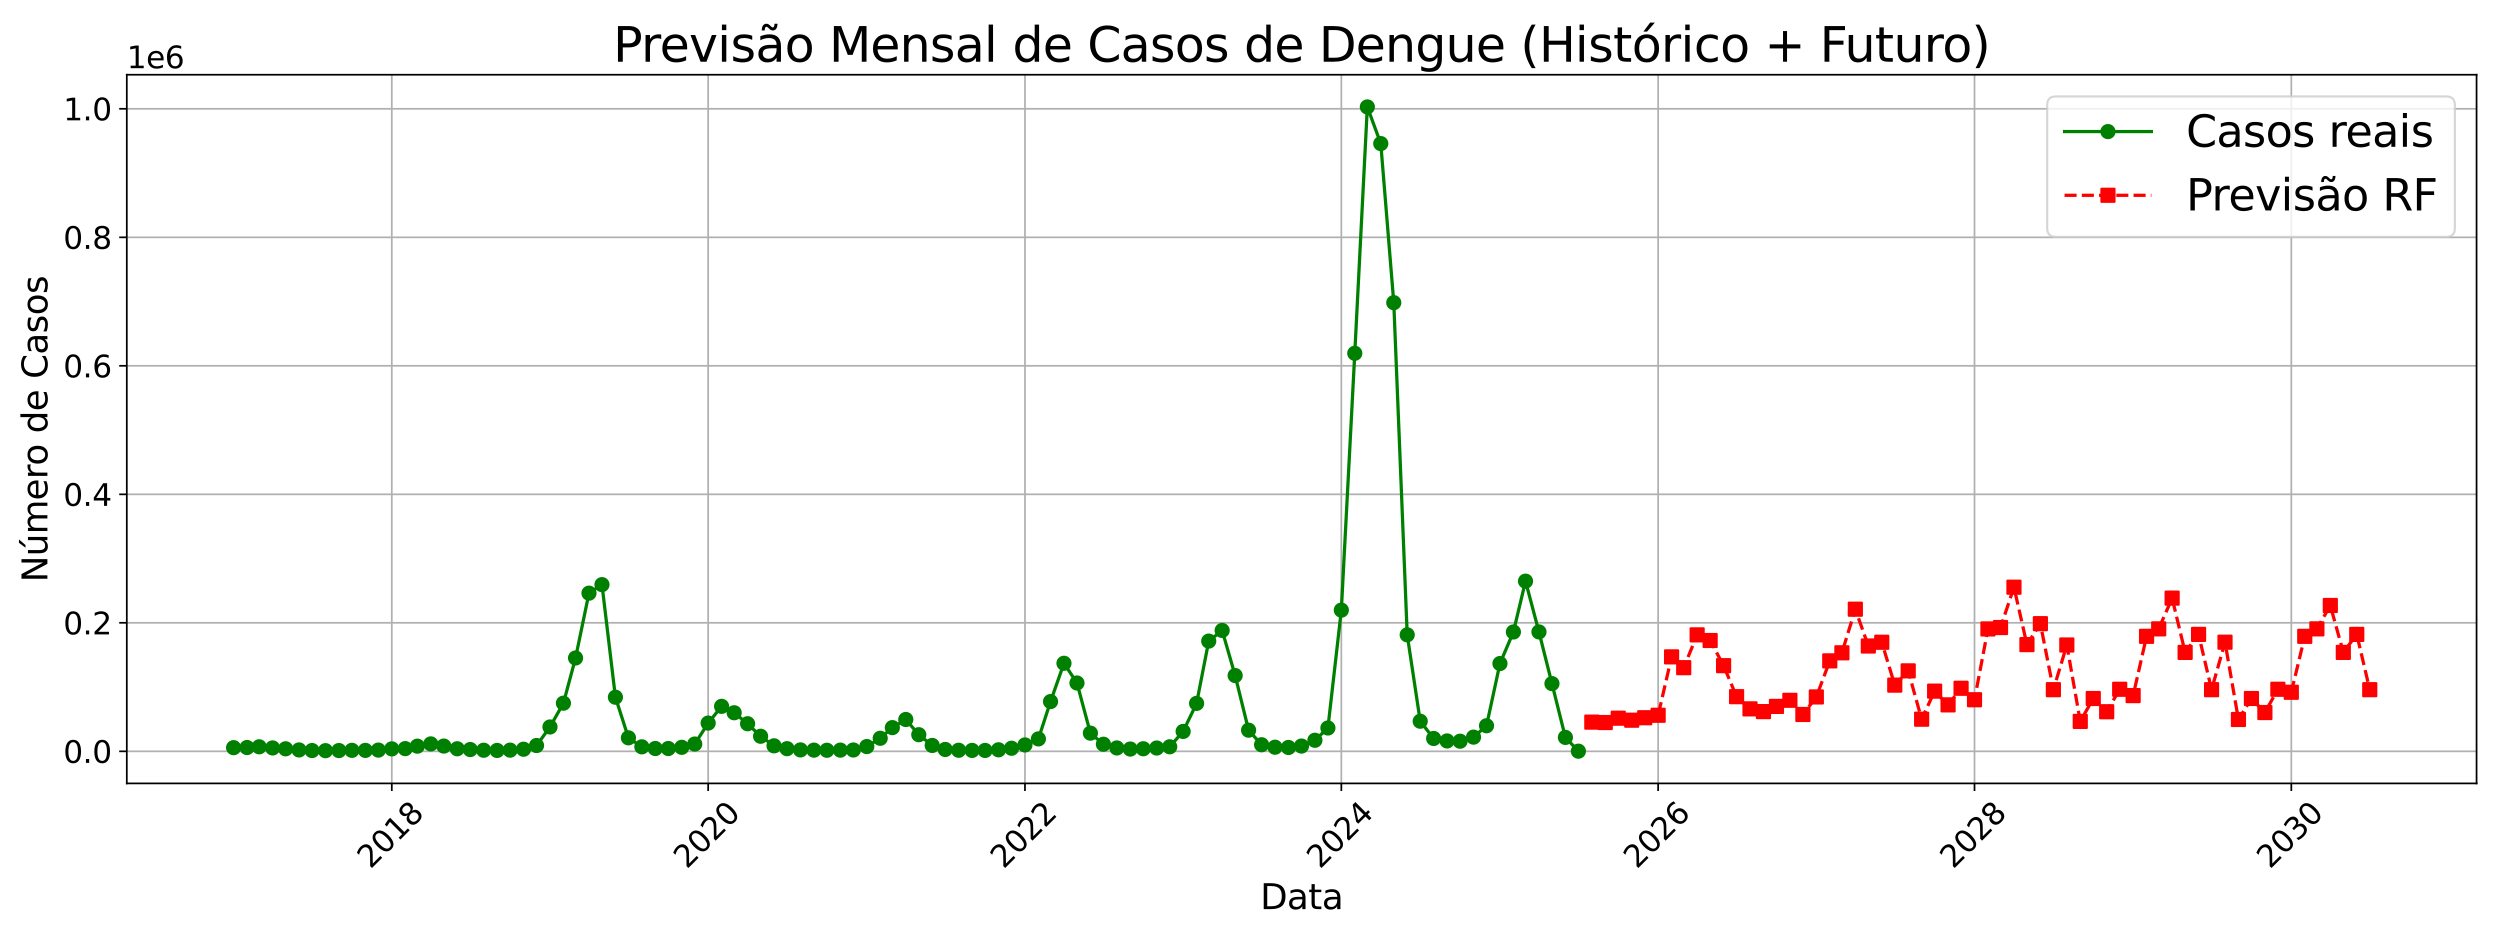 <?xml version="1.0" encoding="utf-8" standalone="no"?>
<!DOCTYPE svg PUBLIC "-//W3C//DTD SVG 1.1//EN"
  "http://www.w3.org/Graphics/SVG/1.1/DTD/svg11.dtd">
<svg xmlns:xlink="http://www.w3.org/1999/xlink" width="1152pt" height="432pt" viewBox="0 0 1152 432" xmlns="http://www.w3.org/2000/svg" version="1.1">
 <defs>
  <style type="text/css">*{stroke-linejoin: round; stroke-linecap: butt}</style>
 </defs>
 <g id="figure_1">
  <g id="patch_1">
   <path d="M 0 432 
L 1152 432 
L 1152 0 
L 0 0 
z
" style="fill: #ffffff"/>
  </g>
  <g id="axes_1">
   <g id="patch_2">
    <path d="M 58.43 360.989 
L 1141.2 360.989 
L 1141.2 34.44 
L 58.43 34.44 
z
" style="fill: #ffffff"/>
   </g>
   <g id="matplotlib.axis_1">
    <g id="xtick_1">
     <g id="line2d_1">
      <path d="M 180.538 360.989 
L 180.538 34.44 
" clip-path="url(#p3a8dedc9de)" style="fill: none; stroke: #b0b0b0; stroke-width: 0.8; stroke-linecap: square"/>
     </g>
     <g id="line2d_2">
      <defs>
       <path id="m63ec5beebd" d="M 0 0 
L 0 3.5 
" style="stroke: #000000; stroke-width: 0.8"/>
      </defs>
      <g>
       <use xlink:href="#m63ec5beebd" x="180.538" y="360.989" style="stroke: #000000; stroke-width: 0.8"/>
      </g>
     </g>
     <g id="text_1">
      <!-- 2018 -->
      <g transform="translate(170.673 400.705) rotate(-45) scale(0.14 -0.14)">
       <defs>
        <path id="DejaVuSans-32" d="M 1228 531 
L 3431 531 
L 3431 0 
L 469 0 
L 469 531 
Q 828 903 1448 1529 
Q 2069 2156 2228 2338 
Q 2531 2678 2651 2914 
Q 2772 3150 2772 3378 
Q 2772 3750 2511 3984 
Q 2250 4219 1831 4219 
Q 1534 4219 1204 4116 
Q 875 4013 500 3803 
L 500 4441 
Q 881 4594 1212 4672 
Q 1544 4750 1819 4750 
Q 2544 4750 2975 4387 
Q 3406 4025 3406 3419 
Q 3406 3131 3298 2873 
Q 3191 2616 2906 2266 
Q 2828 2175 2409 1742 
Q 1991 1309 1228 531 
z
" transform="scale(0.016)"/>
        <path id="DejaVuSans-30" d="M 2034 4250 
Q 1547 4250 1301 3770 
Q 1056 3291 1056 2328 
Q 1056 1369 1301 889 
Q 1547 409 2034 409 
Q 2525 409 2770 889 
Q 3016 1369 3016 2328 
Q 3016 3291 2770 3770 
Q 2525 4250 2034 4250 
z
M 2034 4750 
Q 2819 4750 3233 4129 
Q 3647 3509 3647 2328 
Q 3647 1150 3233 529 
Q 2819 -91 2034 -91 
Q 1250 -91 836 529 
Q 422 1150 422 2328 
Q 422 3509 836 4129 
Q 1250 4750 2034 4750 
z
" transform="scale(0.016)"/>
        <path id="DejaVuSans-31" d="M 794 531 
L 1825 531 
L 1825 4091 
L 703 3866 
L 703 4441 
L 1819 4666 
L 2450 4666 
L 2450 531 
L 3481 531 
L 3481 0 
L 794 0 
L 794 531 
z
" transform="scale(0.016)"/>
        <path id="DejaVuSans-38" d="M 2034 2216 
Q 1584 2216 1326 1975 
Q 1069 1734 1069 1313 
Q 1069 891 1326 650 
Q 1584 409 2034 409 
Q 2484 409 2743 651 
Q 3003 894 3003 1313 
Q 3003 1734 2745 1975 
Q 2488 2216 2034 2216 
z
M 1403 2484 
Q 997 2584 770 2862 
Q 544 3141 544 3541 
Q 544 4100 942 4425 
Q 1341 4750 2034 4750 
Q 2731 4750 3128 4425 
Q 3525 4100 3525 3541 
Q 3525 3141 3298 2862 
Q 3072 2584 2669 2484 
Q 3125 2378 3379 2068 
Q 3634 1759 3634 1313 
Q 3634 634 3220 271 
Q 2806 -91 2034 -91 
Q 1263 -91 848 271 
Q 434 634 434 1313 
Q 434 1759 690 2068 
Q 947 2378 1403 2484 
z
M 1172 3481 
Q 1172 3119 1398 2916 
Q 1625 2713 2034 2713 
Q 2441 2713 2670 2916 
Q 2900 3119 2900 3481 
Q 2900 3844 2670 4047 
Q 2441 4250 2034 4250 
Q 1625 4250 1398 4047 
Q 1172 3844 1172 3481 
z
" transform="scale(0.016)"/>
       </defs>
       <use xlink:href="#DejaVuSans-32"/>
       <use xlink:href="#DejaVuSans-30" transform="translate(63.623 0)"/>
       <use xlink:href="#DejaVuSans-31" transform="translate(127.246 0)"/>
       <use xlink:href="#DejaVuSans-38" transform="translate(190.869 0)"/>
      </g>
     </g>
    </g>
    <g id="xtick_2">
     <g id="line2d_3">
      <path d="M 326.322 360.989 
L 326.322 34.44 
" clip-path="url(#p3a8dedc9de)" style="fill: none; stroke: #b0b0b0; stroke-width: 0.8; stroke-linecap: square"/>
     </g>
     <g id="line2d_4">
      <g>
       <use xlink:href="#m63ec5beebd" x="326.322" y="360.989" style="stroke: #000000; stroke-width: 0.8"/>
      </g>
     </g>
     <g id="text_2">
      <!-- 2020 -->
      <g transform="translate(316.456 400.705) rotate(-45) scale(0.14 -0.14)">
       <use xlink:href="#DejaVuSans-32"/>
       <use xlink:href="#DejaVuSans-30" transform="translate(63.623 0)"/>
       <use xlink:href="#DejaVuSans-32" transform="translate(127.246 0)"/>
       <use xlink:href="#DejaVuSans-30" transform="translate(190.869 0)"/>
      </g>
     </g>
    </g>
    <g id="xtick_3">
     <g id="line2d_5">
      <path d="M 472.305 360.989 
L 472.305 34.44 
" clip-path="url(#p3a8dedc9de)" style="fill: none; stroke: #b0b0b0; stroke-width: 0.8; stroke-linecap: square"/>
     </g>
     <g id="line2d_6">
      <g>
       <use xlink:href="#m63ec5beebd" x="472.305" y="360.989" style="stroke: #000000; stroke-width: 0.8"/>
      </g>
     </g>
     <g id="text_3">
      <!-- 2022 -->
      <g transform="translate(462.439 400.705) rotate(-45) scale(0.14 -0.14)">
       <use xlink:href="#DejaVuSans-32"/>
       <use xlink:href="#DejaVuSans-30" transform="translate(63.623 0)"/>
       <use xlink:href="#DejaVuSans-32" transform="translate(127.246 0)"/>
       <use xlink:href="#DejaVuSans-32" transform="translate(190.869 0)"/>
      </g>
     </g>
    </g>
    <g id="xtick_4">
     <g id="line2d_7">
      <path d="M 618.088 360.989 
L 618.088 34.44 
" clip-path="url(#p3a8dedc9de)" style="fill: none; stroke: #b0b0b0; stroke-width: 0.8; stroke-linecap: square"/>
     </g>
     <g id="line2d_8">
      <g>
       <use xlink:href="#m63ec5beebd" x="618.088" y="360.989" style="stroke: #000000; stroke-width: 0.8"/>
      </g>
     </g>
     <g id="text_4">
      <!-- 2024 -->
      <g transform="translate(608.222 400.705) rotate(-45) scale(0.14 -0.14)">
       <defs>
        <path id="DejaVuSans-34" d="M 2419 4116 
L 825 1625 
L 2419 1625 
L 2419 4116 
z
M 2253 4666 
L 3047 4666 
L 3047 1625 
L 3713 1625 
L 3713 1100 
L 3047 1100 
L 3047 0 
L 2419 0 
L 2419 1100 
L 313 1100 
L 313 1709 
L 2253 4666 
z
" transform="scale(0.016)"/>
       </defs>
       <use xlink:href="#DejaVuSans-32"/>
       <use xlink:href="#DejaVuSans-30" transform="translate(63.623 0)"/>
       <use xlink:href="#DejaVuSans-32" transform="translate(127.246 0)"/>
       <use xlink:href="#DejaVuSans-34" transform="translate(190.869 0)"/>
      </g>
     </g>
    </g>
    <g id="xtick_5">
     <g id="line2d_9">
      <path d="M 764.071 360.989 
L 764.071 34.44 
" clip-path="url(#p3a8dedc9de)" style="fill: none; stroke: #b0b0b0; stroke-width: 0.8; stroke-linecap: square"/>
     </g>
     <g id="line2d_10">
      <g>
       <use xlink:href="#m63ec5beebd" x="764.071" y="360.989" style="stroke: #000000; stroke-width: 0.8"/>
      </g>
     </g>
     <g id="text_5">
      <!-- 2026 -->
      <g transform="translate(754.205 400.705) rotate(-45) scale(0.14 -0.14)">
       <defs>
        <path id="DejaVuSans-36" d="M 2113 2584 
Q 1688 2584 1439 2293 
Q 1191 2003 1191 1497 
Q 1191 994 1439 701 
Q 1688 409 2113 409 
Q 2538 409 2786 701 
Q 3034 994 3034 1497 
Q 3034 2003 2786 2293 
Q 2538 2584 2113 2584 
z
M 3366 4563 
L 3366 3988 
Q 3128 4100 2886 4159 
Q 2644 4219 2406 4219 
Q 1781 4219 1451 3797 
Q 1122 3375 1075 2522 
Q 1259 2794 1537 2939 
Q 1816 3084 2150 3084 
Q 2853 3084 3261 2657 
Q 3669 2231 3669 1497 
Q 3669 778 3244 343 
Q 2819 -91 2113 -91 
Q 1303 -91 875 529 
Q 447 1150 447 2328 
Q 447 3434 972 4092 
Q 1497 4750 2381 4750 
Q 2619 4750 2861 4703 
Q 3103 4656 3366 4563 
z
" transform="scale(0.016)"/>
       </defs>
       <use xlink:href="#DejaVuSans-32"/>
       <use xlink:href="#DejaVuSans-30" transform="translate(63.623 0)"/>
       <use xlink:href="#DejaVuSans-32" transform="translate(127.246 0)"/>
       <use xlink:href="#DejaVuSans-36" transform="translate(190.869 0)"/>
      </g>
     </g>
    </g>
    <g id="xtick_6">
     <g id="line2d_11">
      <path d="M 909.854 360.989 
L 909.854 34.44 
" clip-path="url(#p3a8dedc9de)" style="fill: none; stroke: #b0b0b0; stroke-width: 0.8; stroke-linecap: square"/>
     </g>
     <g id="line2d_12">
      <g>
       <use xlink:href="#m63ec5beebd" x="909.854" y="360.989" style="stroke: #000000; stroke-width: 0.8"/>
      </g>
     </g>
     <g id="text_6">
      <!-- 2028 -->
      <g transform="translate(899.989 400.705) rotate(-45) scale(0.14 -0.14)">
       <use xlink:href="#DejaVuSans-32"/>
       <use xlink:href="#DejaVuSans-30" transform="translate(63.623 0)"/>
       <use xlink:href="#DejaVuSans-32" transform="translate(127.246 0)"/>
       <use xlink:href="#DejaVuSans-38" transform="translate(190.869 0)"/>
      </g>
     </g>
    </g>
    <g id="xtick_7">
     <g id="line2d_13">
      <path d="M 1055.837 360.989 
L 1055.837 34.44 
" clip-path="url(#p3a8dedc9de)" style="fill: none; stroke: #b0b0b0; stroke-width: 0.8; stroke-linecap: square"/>
     </g>
     <g id="line2d_14">
      <g>
       <use xlink:href="#m63ec5beebd" x="1055.837" y="360.989" style="stroke: #000000; stroke-width: 0.8"/>
      </g>
     </g>
     <g id="text_7">
      <!-- 2030 -->
      <g transform="translate(1045.971 400.705) rotate(-45) scale(0.14 -0.14)">
       <defs>
        <path id="DejaVuSans-33" d="M 2597 2516 
Q 3050 2419 3304 2112 
Q 3559 1806 3559 1356 
Q 3559 666 3084 287 
Q 2609 -91 1734 -91 
Q 1441 -91 1130 -33 
Q 819 25 488 141 
L 488 750 
Q 750 597 1062 519 
Q 1375 441 1716 441 
Q 2309 441 2620 675 
Q 2931 909 2931 1356 
Q 2931 1769 2642 2001 
Q 2353 2234 1838 2234 
L 1294 2234 
L 1294 2753 
L 1863 2753 
Q 2328 2753 2575 2939 
Q 2822 3125 2822 3475 
Q 2822 3834 2567 4026 
Q 2313 4219 1838 4219 
Q 1578 4219 1281 4162 
Q 984 4106 628 3988 
L 628 4550 
Q 988 4650 1302 4700 
Q 1616 4750 1894 4750 
Q 2613 4750 3031 4423 
Q 3450 4097 3450 3541 
Q 3450 3153 3228 2886 
Q 3006 2619 2597 2516 
z
" transform="scale(0.016)"/>
       </defs>
       <use xlink:href="#DejaVuSans-32"/>
       <use xlink:href="#DejaVuSans-30" transform="translate(63.623 0)"/>
       <use xlink:href="#DejaVuSans-33" transform="translate(127.246 0)"/>
       <use xlink:href="#DejaVuSans-30" transform="translate(190.869 0)"/>
      </g>
     </g>
    </g>
    <g id="text_8">
     <!-- Data -->
     <g transform="translate(580.714 418.922) scale(0.16 -0.16)">
      <defs>
       <path id="DejaVuSans-44" d="M 1259 4147 
L 1259 519 
L 2022 519 
Q 2988 519 3436 956 
Q 3884 1394 3884 2338 
Q 3884 3275 3436 3711 
Q 2988 4147 2022 4147 
L 1259 4147 
z
M 628 4666 
L 1925 4666 
Q 3281 4666 3915 4102 
Q 4550 3538 4550 2338 
Q 4550 1131 3912 565 
Q 3275 0 1925 0 
L 628 0 
L 628 4666 
z
" transform="scale(0.016)"/>
       <path id="DejaVuSans-61" d="M 2194 1759 
Q 1497 1759 1228 1600 
Q 959 1441 959 1056 
Q 959 750 1161 570 
Q 1363 391 1709 391 
Q 2188 391 2477 730 
Q 2766 1069 2766 1631 
L 2766 1759 
L 2194 1759 
z
M 3341 1997 
L 3341 0 
L 2766 0 
L 2766 531 
Q 2569 213 2275 61 
Q 1981 -91 1556 -91 
Q 1019 -91 701 211 
Q 384 513 384 1019 
Q 384 1609 779 1909 
Q 1175 2209 1959 2209 
L 2766 2209 
L 2766 2266 
Q 2766 2663 2505 2880 
Q 2244 3097 1772 3097 
Q 1472 3097 1187 3025 
Q 903 2953 641 2809 
L 641 3341 
Q 956 3463 1253 3523 
Q 1550 3584 1831 3584 
Q 2591 3584 2966 3190 
Q 3341 2797 3341 1997 
z
" transform="scale(0.016)"/>
       <path id="DejaVuSans-74" d="M 1172 4494 
L 1172 3500 
L 2356 3500 
L 2356 3053 
L 1172 3053 
L 1172 1153 
Q 1172 725 1289 603 
Q 1406 481 1766 481 
L 2356 481 
L 2356 0 
L 1766 0 
Q 1100 0 847 248 
Q 594 497 594 1153 
L 594 3053 
L 172 3053 
L 172 3500 
L 594 3500 
L 594 4494 
L 1172 4494 
z
" transform="scale(0.016)"/>
      </defs>
      <use xlink:href="#DejaVuSans-44"/>
      <use xlink:href="#DejaVuSans-61" transform="translate(77.002 0)"/>
      <use xlink:href="#DejaVuSans-74" transform="translate(138.281 0)"/>
      <use xlink:href="#DejaVuSans-61" transform="translate(177.49 0)"/>
     </g>
    </g>
   </g>
   <g id="matplotlib.axis_2">
    <g id="ytick_1">
     <g id="line2d_15">
      <path d="M 58.43 346.216 
L 1141.2 346.216 
" clip-path="url(#p3a8dedc9de)" style="fill: none; stroke: #b0b0b0; stroke-width: 0.8; stroke-linecap: square"/>
     </g>
     <g id="line2d_16">
      <defs>
       <path id="m249bf800a5" d="M 0 0 
L -3.5 0 
" style="stroke: #000000; stroke-width: 0.8"/>
      </defs>
      <g>
       <use xlink:href="#m249bf800a5" x="58.43" y="346.216" style="stroke: #000000; stroke-width: 0.8"/>
      </g>
     </g>
     <g id="text_9">
      <!-- 0.0 -->
      <g transform="translate(29.166 351.535) scale(0.14 -0.14)">
       <defs>
        <path id="DejaVuSans-2e" d="M 684 794 
L 1344 794 
L 1344 0 
L 684 0 
L 684 794 
z
" transform="scale(0.016)"/>
       </defs>
       <use xlink:href="#DejaVuSans-30"/>
       <use xlink:href="#DejaVuSans-2e" transform="translate(63.623 0)"/>
       <use xlink:href="#DejaVuSans-30" transform="translate(95.41 0)"/>
      </g>
     </g>
    </g>
    <g id="ytick_2">
     <g id="line2d_17">
      <path d="M 58.43 287 
L 1141.2 287 
" clip-path="url(#p3a8dedc9de)" style="fill: none; stroke: #b0b0b0; stroke-width: 0.8; stroke-linecap: square"/>
     </g>
     <g id="line2d_18">
      <g>
       <use xlink:href="#m249bf800a5" x="58.43" y="287" style="stroke: #000000; stroke-width: 0.8"/>
      </g>
     </g>
     <g id="text_10">
      <!-- 0.2 -->
      <g transform="translate(29.166 292.319) scale(0.14 -0.14)">
       <use xlink:href="#DejaVuSans-30"/>
       <use xlink:href="#DejaVuSans-2e" transform="translate(63.623 0)"/>
       <use xlink:href="#DejaVuSans-32" transform="translate(95.41 0)"/>
      </g>
     </g>
    </g>
    <g id="ytick_3">
     <g id="line2d_19">
      <path d="M 58.43 227.785 
L 1141.2 227.785 
" clip-path="url(#p3a8dedc9de)" style="fill: none; stroke: #b0b0b0; stroke-width: 0.8; stroke-linecap: square"/>
     </g>
     <g id="line2d_20">
      <g>
       <use xlink:href="#m249bf800a5" x="58.43" y="227.785" style="stroke: #000000; stroke-width: 0.8"/>
      </g>
     </g>
     <g id="text_11">
      <!-- 0.4 -->
      <g transform="translate(29.166 233.103) scale(0.14 -0.14)">
       <use xlink:href="#DejaVuSans-30"/>
       <use xlink:href="#DejaVuSans-2e" transform="translate(63.623 0)"/>
       <use xlink:href="#DejaVuSans-34" transform="translate(95.41 0)"/>
      </g>
     </g>
    </g>
    <g id="ytick_4">
     <g id="line2d_21">
      <path d="M 58.43 168.569 
L 1141.2 168.569 
" clip-path="url(#p3a8dedc9de)" style="fill: none; stroke: #b0b0b0; stroke-width: 0.8; stroke-linecap: square"/>
     </g>
     <g id="line2d_22">
      <g>
       <use xlink:href="#m249bf800a5" x="58.43" y="168.569" style="stroke: #000000; stroke-width: 0.8"/>
      </g>
     </g>
     <g id="text_12">
      <!-- 0.6 -->
      <g transform="translate(29.166 173.888) scale(0.14 -0.14)">
       <use xlink:href="#DejaVuSans-30"/>
       <use xlink:href="#DejaVuSans-2e" transform="translate(63.623 0)"/>
       <use xlink:href="#DejaVuSans-36" transform="translate(95.41 0)"/>
      </g>
     </g>
    </g>
    <g id="ytick_5">
     <g id="line2d_23">
      <path d="M 58.43 109.353 
L 1141.2 109.353 
" clip-path="url(#p3a8dedc9de)" style="fill: none; stroke: #b0b0b0; stroke-width: 0.8; stroke-linecap: square"/>
     </g>
     <g id="line2d_24">
      <g>
       <use xlink:href="#m249bf800a5" x="58.43" y="109.353" style="stroke: #000000; stroke-width: 0.8"/>
      </g>
     </g>
     <g id="text_13">
      <!-- 0.8 -->
      <g transform="translate(29.166 114.672) scale(0.14 -0.14)">
       <use xlink:href="#DejaVuSans-30"/>
       <use xlink:href="#DejaVuSans-2e" transform="translate(63.623 0)"/>
       <use xlink:href="#DejaVuSans-38" transform="translate(95.41 0)"/>
      </g>
     </g>
    </g>
    <g id="ytick_6">
     <g id="line2d_25">
      <path d="M 58.43 50.138 
L 1141.2 50.138 
" clip-path="url(#p3a8dedc9de)" style="fill: none; stroke: #b0b0b0; stroke-width: 0.8; stroke-linecap: square"/>
     </g>
     <g id="line2d_26">
      <g>
       <use xlink:href="#m249bf800a5" x="58.43" y="50.138" style="stroke: #000000; stroke-width: 0.8"/>
      </g>
     </g>
     <g id="text_14">
      <!-- 1.0 -->
      <g transform="translate(29.166 55.457) scale(0.14 -0.14)">
       <use xlink:href="#DejaVuSans-31"/>
       <use xlink:href="#DejaVuSans-2e" transform="translate(63.623 0)"/>
       <use xlink:href="#DejaVuSans-30" transform="translate(95.41 0)"/>
      </g>
     </g>
    </g>
    <g id="text_15">
     <!-- Número de Casos -->
     <g transform="translate(21.838 268.293) rotate(-90) scale(0.16 -0.16)">
      <defs>
       <path id="DejaVuSans-4e" d="M 628 4666 
L 1478 4666 
L 3547 763 
L 3547 4666 
L 4159 4666 
L 4159 0 
L 3309 0 
L 1241 3903 
L 1241 0 
L 628 0 
L 628 4666 
z
" transform="scale(0.016)"/>
       <path id="DejaVuSans-fa" d="M 544 1381 
L 544 3500 
L 1119 3500 
L 1119 1403 
Q 1119 906 1312 657 
Q 1506 409 1894 409 
Q 2359 409 2629 706 
Q 2900 1003 2900 1516 
L 2900 3500 
L 3475 3500 
L 3475 0 
L 2900 0 
L 2900 538 
Q 2691 219 2414 64 
Q 2138 -91 1772 -91 
Q 1169 -91 856 284 
Q 544 659 544 1381 
z
M 1991 3584 
L 1991 3584 
z
M 2418 5119 
L 3040 5119 
L 2022 3944 
L 1543 3944 
L 2418 5119 
z
" transform="scale(0.016)"/>
       <path id="DejaVuSans-6d" d="M 3328 2828 
Q 3544 3216 3844 3400 
Q 4144 3584 4550 3584 
Q 5097 3584 5394 3201 
Q 5691 2819 5691 2113 
L 5691 0 
L 5113 0 
L 5113 2094 
Q 5113 2597 4934 2840 
Q 4756 3084 4391 3084 
Q 3944 3084 3684 2787 
Q 3425 2491 3425 1978 
L 3425 0 
L 2847 0 
L 2847 2094 
Q 2847 2600 2669 2842 
Q 2491 3084 2119 3084 
Q 1678 3084 1418 2786 
Q 1159 2488 1159 1978 
L 1159 0 
L 581 0 
L 581 3500 
L 1159 3500 
L 1159 2956 
Q 1356 3278 1631 3431 
Q 1906 3584 2284 3584 
Q 2666 3584 2933 3390 
Q 3200 3197 3328 2828 
z
" transform="scale(0.016)"/>
       <path id="DejaVuSans-65" d="M 3597 1894 
L 3597 1613 
L 953 1613 
Q 991 1019 1311 708 
Q 1631 397 2203 397 
Q 2534 397 2845 478 
Q 3156 559 3463 722 
L 3463 178 
Q 3153 47 2828 -22 
Q 2503 -91 2169 -91 
Q 1331 -91 842 396 
Q 353 884 353 1716 
Q 353 2575 817 3079 
Q 1281 3584 2069 3584 
Q 2775 3584 3186 3129 
Q 3597 2675 3597 1894 
z
M 3022 2063 
Q 3016 2534 2758 2815 
Q 2500 3097 2075 3097 
Q 1594 3097 1305 2825 
Q 1016 2553 972 2059 
L 3022 2063 
z
" transform="scale(0.016)"/>
       <path id="DejaVuSans-72" d="M 2631 2963 
Q 2534 3019 2420 3045 
Q 2306 3072 2169 3072 
Q 1681 3072 1420 2755 
Q 1159 2438 1159 1844 
L 1159 0 
L 581 0 
L 581 3500 
L 1159 3500 
L 1159 2956 
Q 1341 3275 1631 3429 
Q 1922 3584 2338 3584 
Q 2397 3584 2469 3576 
Q 2541 3569 2628 3553 
L 2631 2963 
z
" transform="scale(0.016)"/>
       <path id="DejaVuSans-6f" d="M 1959 3097 
Q 1497 3097 1228 2736 
Q 959 2375 959 1747 
Q 959 1119 1226 758 
Q 1494 397 1959 397 
Q 2419 397 2687 759 
Q 2956 1122 2956 1747 
Q 2956 2369 2687 2733 
Q 2419 3097 1959 3097 
z
M 1959 3584 
Q 2709 3584 3137 3096 
Q 3566 2609 3566 1747 
Q 3566 888 3137 398 
Q 2709 -91 1959 -91 
Q 1206 -91 779 398 
Q 353 888 353 1747 
Q 353 2609 779 3096 
Q 1206 3584 1959 3584 
z
" transform="scale(0.016)"/>
       <path id="DejaVuSans-20" transform="scale(0.016)"/>
       <path id="DejaVuSans-64" d="M 2906 2969 
L 2906 4863 
L 3481 4863 
L 3481 0 
L 2906 0 
L 2906 525 
Q 2725 213 2448 61 
Q 2172 -91 1784 -91 
Q 1150 -91 751 415 
Q 353 922 353 1747 
Q 353 2572 751 3078 
Q 1150 3584 1784 3584 
Q 2172 3584 2448 3432 
Q 2725 3281 2906 2969 
z
M 947 1747 
Q 947 1113 1208 752 
Q 1469 391 1925 391 
Q 2381 391 2643 752 
Q 2906 1113 2906 1747 
Q 2906 2381 2643 2742 
Q 2381 3103 1925 3103 
Q 1469 3103 1208 2742 
Q 947 2381 947 1747 
z
" transform="scale(0.016)"/>
       <path id="DejaVuSans-43" d="M 4122 4306 
L 4122 3641 
Q 3803 3938 3442 4084 
Q 3081 4231 2675 4231 
Q 1875 4231 1450 3742 
Q 1025 3253 1025 2328 
Q 1025 1406 1450 917 
Q 1875 428 2675 428 
Q 3081 428 3442 575 
Q 3803 722 4122 1019 
L 4122 359 
Q 3791 134 3420 21 
Q 3050 -91 2638 -91 
Q 1578 -91 968 557 
Q 359 1206 359 2328 
Q 359 3453 968 4101 
Q 1578 4750 2638 4750 
Q 3056 4750 3426 4639 
Q 3797 4528 4122 4306 
z
" transform="scale(0.016)"/>
       <path id="DejaVuSans-73" d="M 2834 3397 
L 2834 2853 
Q 2591 2978 2328 3040 
Q 2066 3103 1784 3103 
Q 1356 3103 1142 2972 
Q 928 2841 928 2578 
Q 928 2378 1081 2264 
Q 1234 2150 1697 2047 
L 1894 2003 
Q 2506 1872 2764 1633 
Q 3022 1394 3022 966 
Q 3022 478 2636 193 
Q 2250 -91 1575 -91 
Q 1294 -91 989 -36 
Q 684 19 347 128 
L 347 722 
Q 666 556 975 473 
Q 1284 391 1588 391 
Q 1994 391 2212 530 
Q 2431 669 2431 922 
Q 2431 1156 2273 1281 
Q 2116 1406 1581 1522 
L 1381 1569 
Q 847 1681 609 1914 
Q 372 2147 372 2553 
Q 372 3047 722 3315 
Q 1072 3584 1716 3584 
Q 2034 3584 2315 3537 
Q 2597 3491 2834 3397 
z
" transform="scale(0.016)"/>
      </defs>
      <use xlink:href="#DejaVuSans-4e"/>
      <use xlink:href="#DejaVuSans-fa" transform="translate(74.805 0)"/>
      <use xlink:href="#DejaVuSans-6d" transform="translate(138.184 0)"/>
      <use xlink:href="#DejaVuSans-65" transform="translate(235.596 0)"/>
      <use xlink:href="#DejaVuSans-72" transform="translate(297.119 0)"/>
      <use xlink:href="#DejaVuSans-6f" transform="translate(335.982 0)"/>
      <use xlink:href="#DejaVuSans-20" transform="translate(397.164 0)"/>
      <use xlink:href="#DejaVuSans-64" transform="translate(428.951 0)"/>
      <use xlink:href="#DejaVuSans-65" transform="translate(492.428 0)"/>
      <use xlink:href="#DejaVuSans-20" transform="translate(553.951 0)"/>
      <use xlink:href="#DejaVuSans-43" transform="translate(585.738 0)"/>
      <use xlink:href="#DejaVuSans-61" transform="translate(655.562 0)"/>
      <use xlink:href="#DejaVuSans-73" transform="translate(716.842 0)"/>
      <use xlink:href="#DejaVuSans-6f" transform="translate(768.941 0)"/>
      <use xlink:href="#DejaVuSans-73" transform="translate(830.123 0)"/>
     </g>
    </g>
    <g id="text_16">
     <!-- 1e6 -->
     <g transform="translate(58.43 31.44) scale(0.14 -0.14)">
      <use xlink:href="#DejaVuSans-31"/>
      <use xlink:href="#DejaVuSans-65" transform="translate(63.623 0)"/>
      <use xlink:href="#DejaVuSans-36" transform="translate(125.146 0)"/>
     </g>
    </g>
   </g>
   <g id="line2d_27">
    <path d="M 107.647 344.52 
L 113.838 344.457 
L 119.429 344.12 
L 125.62 344.648 
L 131.611 345.051 
L 137.802 345.574 
L 143.793 345.852 
L 149.984 345.908 
L 156.175 345.856 
L 162.166 345.758 
L 168.357 345.783 
L 174.348 345.643 
L 180.538 345.081 
L 186.729 344.96 
L 192.321 343.829 
L 198.512 342.791 
L 204.503 343.784 
L 210.694 345.03 
L 216.685 345.389 
L 222.875 345.708 
L 229.066 345.806 
L 235.057 345.668 
L 241.248 345.247 
L 247.239 343.532 
L 253.43 334.983 
L 259.621 324.026 
L 265.213 303.198 
L 271.403 273.33 
L 277.394 269.397 
L 283.585 321.277 
L 289.576 339.986 
L 295.767 344.142 
L 301.958 344.915 
L 307.949 344.915 
L 314.14 344.369 
L 320.131 342.849 
L 326.322 333.196 
L 332.512 325.484 
L 338.304 328.431 
L 344.495 333.493 
L 350.486 339.266 
L 356.677 343.674 
L 362.668 344.986 
L 368.858 345.558 
L 375.049 345.665 
L 381.04 345.722 
L 387.231 345.662 
L 393.222 345.596 
L 399.413 344.015 
L 405.604 340.197 
L 411.195 335.288 
L 417.386 331.54 
L 423.377 338.549 
L 429.568 343.5 
L 435.559 345.354 
L 441.75 345.718 
L 447.941 345.793 
L 453.932 345.805 
L 460.123 345.511 
L 466.114 344.796 
L 472.305 343.266 
L 478.495 340.478 
L 484.087 323.278 
L 490.278 305.64 
L 496.269 314.726 
L 502.46 337.835 
L 508.451 342.946 
L 514.642 344.655 
L 520.832 345.165 
L 526.824 345.024 
L 533.014 344.688 
L 539.005 344.116 
L 545.196 337.039 
L 551.387 324.115 
L 556.979 295.418 
L 563.169 290.508 
L 569.161 311.291 
L 575.351 336.466 
L 581.342 343.182 
L 587.533 344.314 
L 593.724 344.433 
L 599.715 343.781 
L 605.906 341.117 
L 611.897 335.453 
L 618.088 281.149 
L 624.279 162.794 
L 630.07 49.283 
L 636.261 66.168 
L 642.252 139.47 
L 648.443 292.527 
L 654.434 332.342 
L 660.625 340.287 
L 666.815 341.424 
L 672.806 341.55 
L 678.997 339.674 
L 684.988 334.424 
L 691.179 305.759 
L 697.37 291.221 
L 702.962 267.803 
L 709.152 291.19 
L 715.144 315.009 
L 721.334 339.796 
L 727.325 346.146 
" clip-path="url(#p3a8dedc9de)" style="fill: none; stroke: #008000; stroke-width: 1.5; stroke-linecap: square"/>
    <defs>
     <path id="m38d5072512" d="M 0 3 
C 0.796 3 1.559 2.684 2.121 2.121 
C 2.684 1.559 3 0.796 3 0 
C 3 -0.796 2.684 -1.559 2.121 -2.121 
C 1.559 -2.684 0.796 -3 0 -3 
C -0.796 -3 -1.559 -2.684 -2.121 -2.121 
C -2.684 -1.559 -3 -0.796 -3 0 
C -3 0.796 -2.684 1.559 -2.121 2.121 
C -1.559 2.684 -0.796 3 0 3 
z
" style="stroke: #008000"/>
    </defs>
    <g clip-path="url(#p3a8dedc9de)">
     <use xlink:href="#m38d5072512" x="107.647" y="344.52" style="fill: #008000; stroke: #008000"/>
     <use xlink:href="#m38d5072512" x="113.838" y="344.457" style="fill: #008000; stroke: #008000"/>
     <use xlink:href="#m38d5072512" x="119.429" y="344.12" style="fill: #008000; stroke: #008000"/>
     <use xlink:href="#m38d5072512" x="125.62" y="344.648" style="fill: #008000; stroke: #008000"/>
     <use xlink:href="#m38d5072512" x="131.611" y="345.051" style="fill: #008000; stroke: #008000"/>
     <use xlink:href="#m38d5072512" x="137.802" y="345.574" style="fill: #008000; stroke: #008000"/>
     <use xlink:href="#m38d5072512" x="143.793" y="345.852" style="fill: #008000; stroke: #008000"/>
     <use xlink:href="#m38d5072512" x="149.984" y="345.908" style="fill: #008000; stroke: #008000"/>
     <use xlink:href="#m38d5072512" x="156.175" y="345.856" style="fill: #008000; stroke: #008000"/>
     <use xlink:href="#m38d5072512" x="162.166" y="345.758" style="fill: #008000; stroke: #008000"/>
     <use xlink:href="#m38d5072512" x="168.357" y="345.783" style="fill: #008000; stroke: #008000"/>
     <use xlink:href="#m38d5072512" x="174.348" y="345.643" style="fill: #008000; stroke: #008000"/>
     <use xlink:href="#m38d5072512" x="180.538" y="345.081" style="fill: #008000; stroke: #008000"/>
     <use xlink:href="#m38d5072512" x="186.729" y="344.96" style="fill: #008000; stroke: #008000"/>
     <use xlink:href="#m38d5072512" x="192.321" y="343.829" style="fill: #008000; stroke: #008000"/>
     <use xlink:href="#m38d5072512" x="198.512" y="342.791" style="fill: #008000; stroke: #008000"/>
     <use xlink:href="#m38d5072512" x="204.503" y="343.784" style="fill: #008000; stroke: #008000"/>
     <use xlink:href="#m38d5072512" x="210.694" y="345.03" style="fill: #008000; stroke: #008000"/>
     <use xlink:href="#m38d5072512" x="216.685" y="345.389" style="fill: #008000; stroke: #008000"/>
     <use xlink:href="#m38d5072512" x="222.875" y="345.708" style="fill: #008000; stroke: #008000"/>
     <use xlink:href="#m38d5072512" x="229.066" y="345.806" style="fill: #008000; stroke: #008000"/>
     <use xlink:href="#m38d5072512" x="235.057" y="345.668" style="fill: #008000; stroke: #008000"/>
     <use xlink:href="#m38d5072512" x="241.248" y="345.247" style="fill: #008000; stroke: #008000"/>
     <use xlink:href="#m38d5072512" x="247.239" y="343.532" style="fill: #008000; stroke: #008000"/>
     <use xlink:href="#m38d5072512" x="253.43" y="334.983" style="fill: #008000; stroke: #008000"/>
     <use xlink:href="#m38d5072512" x="259.621" y="324.026" style="fill: #008000; stroke: #008000"/>
     <use xlink:href="#m38d5072512" x="265.213" y="303.198" style="fill: #008000; stroke: #008000"/>
     <use xlink:href="#m38d5072512" x="271.403" y="273.33" style="fill: #008000; stroke: #008000"/>
     <use xlink:href="#m38d5072512" x="277.394" y="269.397" style="fill: #008000; stroke: #008000"/>
     <use xlink:href="#m38d5072512" x="283.585" y="321.277" style="fill: #008000; stroke: #008000"/>
     <use xlink:href="#m38d5072512" x="289.576" y="339.986" style="fill: #008000; stroke: #008000"/>
     <use xlink:href="#m38d5072512" x="295.767" y="344.142" style="fill: #008000; stroke: #008000"/>
     <use xlink:href="#m38d5072512" x="301.958" y="344.915" style="fill: #008000; stroke: #008000"/>
     <use xlink:href="#m38d5072512" x="307.949" y="344.915" style="fill: #008000; stroke: #008000"/>
     <use xlink:href="#m38d5072512" x="314.14" y="344.369" style="fill: #008000; stroke: #008000"/>
     <use xlink:href="#m38d5072512" x="320.131" y="342.849" style="fill: #008000; stroke: #008000"/>
     <use xlink:href="#m38d5072512" x="326.322" y="333.196" style="fill: #008000; stroke: #008000"/>
     <use xlink:href="#m38d5072512" x="332.512" y="325.484" style="fill: #008000; stroke: #008000"/>
     <use xlink:href="#m38d5072512" x="338.304" y="328.431" style="fill: #008000; stroke: #008000"/>
     <use xlink:href="#m38d5072512" x="344.495" y="333.493" style="fill: #008000; stroke: #008000"/>
     <use xlink:href="#m38d5072512" x="350.486" y="339.266" style="fill: #008000; stroke: #008000"/>
     <use xlink:href="#m38d5072512" x="356.677" y="343.674" style="fill: #008000; stroke: #008000"/>
     <use xlink:href="#m38d5072512" x="362.668" y="344.986" style="fill: #008000; stroke: #008000"/>
     <use xlink:href="#m38d5072512" x="368.858" y="345.558" style="fill: #008000; stroke: #008000"/>
     <use xlink:href="#m38d5072512" x="375.049" y="345.665" style="fill: #008000; stroke: #008000"/>
     <use xlink:href="#m38d5072512" x="381.04" y="345.722" style="fill: #008000; stroke: #008000"/>
     <use xlink:href="#m38d5072512" x="387.231" y="345.662" style="fill: #008000; stroke: #008000"/>
     <use xlink:href="#m38d5072512" x="393.222" y="345.596" style="fill: #008000; stroke: #008000"/>
     <use xlink:href="#m38d5072512" x="399.413" y="344.015" style="fill: #008000; stroke: #008000"/>
     <use xlink:href="#m38d5072512" x="405.604" y="340.197" style="fill: #008000; stroke: #008000"/>
     <use xlink:href="#m38d5072512" x="411.195" y="335.288" style="fill: #008000; stroke: #008000"/>
     <use xlink:href="#m38d5072512" x="417.386" y="331.54" style="fill: #008000; stroke: #008000"/>
     <use xlink:href="#m38d5072512" x="423.377" y="338.549" style="fill: #008000; stroke: #008000"/>
     <use xlink:href="#m38d5072512" x="429.568" y="343.5" style="fill: #008000; stroke: #008000"/>
     <use xlink:href="#m38d5072512" x="435.559" y="345.354" style="fill: #008000; stroke: #008000"/>
     <use xlink:href="#m38d5072512" x="441.75" y="345.718" style="fill: #008000; stroke: #008000"/>
     <use xlink:href="#m38d5072512" x="447.941" y="345.793" style="fill: #008000; stroke: #008000"/>
     <use xlink:href="#m38d5072512" x="453.932" y="345.805" style="fill: #008000; stroke: #008000"/>
     <use xlink:href="#m38d5072512" x="460.123" y="345.511" style="fill: #008000; stroke: #008000"/>
     <use xlink:href="#m38d5072512" x="466.114" y="344.796" style="fill: #008000; stroke: #008000"/>
     <use xlink:href="#m38d5072512" x="472.305" y="343.266" style="fill: #008000; stroke: #008000"/>
     <use xlink:href="#m38d5072512" x="478.495" y="340.478" style="fill: #008000; stroke: #008000"/>
     <use xlink:href="#m38d5072512" x="484.087" y="323.278" style="fill: #008000; stroke: #008000"/>
     <use xlink:href="#m38d5072512" x="490.278" y="305.64" style="fill: #008000; stroke: #008000"/>
     <use xlink:href="#m38d5072512" x="496.269" y="314.726" style="fill: #008000; stroke: #008000"/>
     <use xlink:href="#m38d5072512" x="502.46" y="337.835" style="fill: #008000; stroke: #008000"/>
     <use xlink:href="#m38d5072512" x="508.451" y="342.946" style="fill: #008000; stroke: #008000"/>
     <use xlink:href="#m38d5072512" x="514.642" y="344.655" style="fill: #008000; stroke: #008000"/>
     <use xlink:href="#m38d5072512" x="520.832" y="345.165" style="fill: #008000; stroke: #008000"/>
     <use xlink:href="#m38d5072512" x="526.824" y="345.024" style="fill: #008000; stroke: #008000"/>
     <use xlink:href="#m38d5072512" x="533.014" y="344.688" style="fill: #008000; stroke: #008000"/>
     <use xlink:href="#m38d5072512" x="539.005" y="344.116" style="fill: #008000; stroke: #008000"/>
     <use xlink:href="#m38d5072512" x="545.196" y="337.039" style="fill: #008000; stroke: #008000"/>
     <use xlink:href="#m38d5072512" x="551.387" y="324.115" style="fill: #008000; stroke: #008000"/>
     <use xlink:href="#m38d5072512" x="556.979" y="295.418" style="fill: #008000; stroke: #008000"/>
     <use xlink:href="#m38d5072512" x="563.169" y="290.508" style="fill: #008000; stroke: #008000"/>
     <use xlink:href="#m38d5072512" x="569.161" y="311.291" style="fill: #008000; stroke: #008000"/>
     <use xlink:href="#m38d5072512" x="575.351" y="336.466" style="fill: #008000; stroke: #008000"/>
     <use xlink:href="#m38d5072512" x="581.342" y="343.182" style="fill: #008000; stroke: #008000"/>
     <use xlink:href="#m38d5072512" x="587.533" y="344.314" style="fill: #008000; stroke: #008000"/>
     <use xlink:href="#m38d5072512" x="593.724" y="344.433" style="fill: #008000; stroke: #008000"/>
     <use xlink:href="#m38d5072512" x="599.715" y="343.781" style="fill: #008000; stroke: #008000"/>
     <use xlink:href="#m38d5072512" x="605.906" y="341.117" style="fill: #008000; stroke: #008000"/>
     <use xlink:href="#m38d5072512" x="611.897" y="335.453" style="fill: #008000; stroke: #008000"/>
     <use xlink:href="#m38d5072512" x="618.088" y="281.149" style="fill: #008000; stroke: #008000"/>
     <use xlink:href="#m38d5072512" x="624.279" y="162.794" style="fill: #008000; stroke: #008000"/>
     <use xlink:href="#m38d5072512" x="630.07" y="49.283" style="fill: #008000; stroke: #008000"/>
     <use xlink:href="#m38d5072512" x="636.261" y="66.168" style="fill: #008000; stroke: #008000"/>
     <use xlink:href="#m38d5072512" x="642.252" y="139.47" style="fill: #008000; stroke: #008000"/>
     <use xlink:href="#m38d5072512" x="648.443" y="292.527" style="fill: #008000; stroke: #008000"/>
     <use xlink:href="#m38d5072512" x="654.434" y="332.342" style="fill: #008000; stroke: #008000"/>
     <use xlink:href="#m38d5072512" x="660.625" y="340.287" style="fill: #008000; stroke: #008000"/>
     <use xlink:href="#m38d5072512" x="666.815" y="341.424" style="fill: #008000; stroke: #008000"/>
     <use xlink:href="#m38d5072512" x="672.806" y="341.55" style="fill: #008000; stroke: #008000"/>
     <use xlink:href="#m38d5072512" x="678.997" y="339.674" style="fill: #008000; stroke: #008000"/>
     <use xlink:href="#m38d5072512" x="684.988" y="334.424" style="fill: #008000; stroke: #008000"/>
     <use xlink:href="#m38d5072512" x="691.179" y="305.759" style="fill: #008000; stroke: #008000"/>
     <use xlink:href="#m38d5072512" x="697.37" y="291.221" style="fill: #008000; stroke: #008000"/>
     <use xlink:href="#m38d5072512" x="702.962" y="267.803" style="fill: #008000; stroke: #008000"/>
     <use xlink:href="#m38d5072512" x="709.152" y="291.19" style="fill: #008000; stroke: #008000"/>
     <use xlink:href="#m38d5072512" x="715.144" y="315.009" style="fill: #008000; stroke: #008000"/>
     <use xlink:href="#m38d5072512" x="721.334" y="339.796" style="fill: #008000; stroke: #008000"/>
     <use xlink:href="#m38d5072512" x="727.325" y="346.146" style="fill: #008000; stroke: #008000"/>
    </g>
   </g>
   <g id="line2d_28">
    <path d="M 733.516 332.771 
L 739.707 332.953 
L 745.698 330.951 
L 751.889 331.859 
L 757.88 330.738 
L 764.071 329.605 
L 770.262 302.693 
L 775.853 307.667 
L 782.044 292.533 
L 788.035 295.142 
L 794.226 306.726 
L 800.217 321.015 
L 806.408 326.65 
L 812.599 327.896 
L 818.59 325.518 
L 824.78 322.699 
L 830.772 329.234 
L 836.962 321.155 
L 843.153 304.535 
L 848.745 300.817 
L 854.936 280.722 
L 860.927 297.686 
L 867.118 295.958 
L 873.109 315.705 
L 879.299 309.139 
L 885.49 331.399 
L 891.481 318.484 
L 897.672 324.808 
L 903.663 317.164 
L 909.854 322.43 
L 916.045 289.808 
L 921.836 289.157 
L 928.027 270.593 
L 934.018 297.044 
L 940.209 287.393 
L 946.2 317.803 
L 952.391 297.22 
L 958.582 332.413 
L 964.573 321.869 
L 970.763 327.966 
L 976.755 317.621 
L 982.945 320.52 
L 989.136 293.211 
L 994.728 289.769 
L 1000.919 275.63 
L 1006.91 300.625 
L 1013.1 292.326 
L 1019.092 317.803 
L 1025.282 295.931 
L 1031.473 331.544 
L 1037.464 321.869 
L 1043.655 328.328 
L 1049.646 317.621 
L 1055.837 319.006 
L 1062.028 293.211 
L 1067.619 289.769 
L 1073.81 279.01 
L 1079.801 300.625 
L 1085.992 292.326 
L 1091.983 317.803 
" clip-path="url(#p3a8dedc9de)" style="fill: none; stroke-dasharray: 5.55,2.4; stroke-dashoffset: 0; stroke: #ff0000; stroke-width: 1.5"/>
    <defs>
     <path id="mb927fb1f7b" d="M -3 3 
L 3 3 
L 3 -3 
L -3 -3 
z
" style="stroke: #ff0000; stroke-linejoin: miter"/>
    </defs>
    <g clip-path="url(#p3a8dedc9de)">
     <use xlink:href="#mb927fb1f7b" x="733.516" y="332.771" style="fill: #ff0000; stroke: #ff0000; stroke-linejoin: miter"/>
     <use xlink:href="#mb927fb1f7b" x="739.707" y="332.953" style="fill: #ff0000; stroke: #ff0000; stroke-linejoin: miter"/>
     <use xlink:href="#mb927fb1f7b" x="745.698" y="330.951" style="fill: #ff0000; stroke: #ff0000; stroke-linejoin: miter"/>
     <use xlink:href="#mb927fb1f7b" x="751.889" y="331.859" style="fill: #ff0000; stroke: #ff0000; stroke-linejoin: miter"/>
     <use xlink:href="#mb927fb1f7b" x="757.88" y="330.738" style="fill: #ff0000; stroke: #ff0000; stroke-linejoin: miter"/>
     <use xlink:href="#mb927fb1f7b" x="764.071" y="329.605" style="fill: #ff0000; stroke: #ff0000; stroke-linejoin: miter"/>
     <use xlink:href="#mb927fb1f7b" x="770.262" y="302.693" style="fill: #ff0000; stroke: #ff0000; stroke-linejoin: miter"/>
     <use xlink:href="#mb927fb1f7b" x="775.853" y="307.667" style="fill: #ff0000; stroke: #ff0000; stroke-linejoin: miter"/>
     <use xlink:href="#mb927fb1f7b" x="782.044" y="292.533" style="fill: #ff0000; stroke: #ff0000; stroke-linejoin: miter"/>
     <use xlink:href="#mb927fb1f7b" x="788.035" y="295.142" style="fill: #ff0000; stroke: #ff0000; stroke-linejoin: miter"/>
     <use xlink:href="#mb927fb1f7b" x="794.226" y="306.726" style="fill: #ff0000; stroke: #ff0000; stroke-linejoin: miter"/>
     <use xlink:href="#mb927fb1f7b" x="800.217" y="321.015" style="fill: #ff0000; stroke: #ff0000; stroke-linejoin: miter"/>
     <use xlink:href="#mb927fb1f7b" x="806.408" y="326.65" style="fill: #ff0000; stroke: #ff0000; stroke-linejoin: miter"/>
     <use xlink:href="#mb927fb1f7b" x="812.599" y="327.896" style="fill: #ff0000; stroke: #ff0000; stroke-linejoin: miter"/>
     <use xlink:href="#mb927fb1f7b" x="818.59" y="325.518" style="fill: #ff0000; stroke: #ff0000; stroke-linejoin: miter"/>
     <use xlink:href="#mb927fb1f7b" x="824.78" y="322.699" style="fill: #ff0000; stroke: #ff0000; stroke-linejoin: miter"/>
     <use xlink:href="#mb927fb1f7b" x="830.772" y="329.234" style="fill: #ff0000; stroke: #ff0000; stroke-linejoin: miter"/>
     <use xlink:href="#mb927fb1f7b" x="836.962" y="321.155" style="fill: #ff0000; stroke: #ff0000; stroke-linejoin: miter"/>
     <use xlink:href="#mb927fb1f7b" x="843.153" y="304.535" style="fill: #ff0000; stroke: #ff0000; stroke-linejoin: miter"/>
     <use xlink:href="#mb927fb1f7b" x="848.745" y="300.817" style="fill: #ff0000; stroke: #ff0000; stroke-linejoin: miter"/>
     <use xlink:href="#mb927fb1f7b" x="854.936" y="280.722" style="fill: #ff0000; stroke: #ff0000; stroke-linejoin: miter"/>
     <use xlink:href="#mb927fb1f7b" x="860.927" y="297.686" style="fill: #ff0000; stroke: #ff0000; stroke-linejoin: miter"/>
     <use xlink:href="#mb927fb1f7b" x="867.118" y="295.958" style="fill: #ff0000; stroke: #ff0000; stroke-linejoin: miter"/>
     <use xlink:href="#mb927fb1f7b" x="873.109" y="315.705" style="fill: #ff0000; stroke: #ff0000; stroke-linejoin: miter"/>
     <use xlink:href="#mb927fb1f7b" x="879.299" y="309.139" style="fill: #ff0000; stroke: #ff0000; stroke-linejoin: miter"/>
     <use xlink:href="#mb927fb1f7b" x="885.49" y="331.399" style="fill: #ff0000; stroke: #ff0000; stroke-linejoin: miter"/>
     <use xlink:href="#mb927fb1f7b" x="891.481" y="318.484" style="fill: #ff0000; stroke: #ff0000; stroke-linejoin: miter"/>
     <use xlink:href="#mb927fb1f7b" x="897.672" y="324.808" style="fill: #ff0000; stroke: #ff0000; stroke-linejoin: miter"/>
     <use xlink:href="#mb927fb1f7b" x="903.663" y="317.164" style="fill: #ff0000; stroke: #ff0000; stroke-linejoin: miter"/>
     <use xlink:href="#mb927fb1f7b" x="909.854" y="322.43" style="fill: #ff0000; stroke: #ff0000; stroke-linejoin: miter"/>
     <use xlink:href="#mb927fb1f7b" x="916.045" y="289.808" style="fill: #ff0000; stroke: #ff0000; stroke-linejoin: miter"/>
     <use xlink:href="#mb927fb1f7b" x="921.836" y="289.157" style="fill: #ff0000; stroke: #ff0000; stroke-linejoin: miter"/>
     <use xlink:href="#mb927fb1f7b" x="928.027" y="270.593" style="fill: #ff0000; stroke: #ff0000; stroke-linejoin: miter"/>
     <use xlink:href="#mb927fb1f7b" x="934.018" y="297.044" style="fill: #ff0000; stroke: #ff0000; stroke-linejoin: miter"/>
     <use xlink:href="#mb927fb1f7b" x="940.209" y="287.393" style="fill: #ff0000; stroke: #ff0000; stroke-linejoin: miter"/>
     <use xlink:href="#mb927fb1f7b" x="946.2" y="317.803" style="fill: #ff0000; stroke: #ff0000; stroke-linejoin: miter"/>
     <use xlink:href="#mb927fb1f7b" x="952.391" y="297.22" style="fill: #ff0000; stroke: #ff0000; stroke-linejoin: miter"/>
     <use xlink:href="#mb927fb1f7b" x="958.582" y="332.413" style="fill: #ff0000; stroke: #ff0000; stroke-linejoin: miter"/>
     <use xlink:href="#mb927fb1f7b" x="964.573" y="321.869" style="fill: #ff0000; stroke: #ff0000; stroke-linejoin: miter"/>
     <use xlink:href="#mb927fb1f7b" x="970.763" y="327.966" style="fill: #ff0000; stroke: #ff0000; stroke-linejoin: miter"/>
     <use xlink:href="#mb927fb1f7b" x="976.755" y="317.621" style="fill: #ff0000; stroke: #ff0000; stroke-linejoin: miter"/>
     <use xlink:href="#mb927fb1f7b" x="982.945" y="320.52" style="fill: #ff0000; stroke: #ff0000; stroke-linejoin: miter"/>
     <use xlink:href="#mb927fb1f7b" x="989.136" y="293.211" style="fill: #ff0000; stroke: #ff0000; stroke-linejoin: miter"/>
     <use xlink:href="#mb927fb1f7b" x="994.728" y="289.769" style="fill: #ff0000; stroke: #ff0000; stroke-linejoin: miter"/>
     <use xlink:href="#mb927fb1f7b" x="1000.919" y="275.63" style="fill: #ff0000; stroke: #ff0000; stroke-linejoin: miter"/>
     <use xlink:href="#mb927fb1f7b" x="1006.91" y="300.625" style="fill: #ff0000; stroke: #ff0000; stroke-linejoin: miter"/>
     <use xlink:href="#mb927fb1f7b" x="1013.1" y="292.326" style="fill: #ff0000; stroke: #ff0000; stroke-linejoin: miter"/>
     <use xlink:href="#mb927fb1f7b" x="1019.092" y="317.803" style="fill: #ff0000; stroke: #ff0000; stroke-linejoin: miter"/>
     <use xlink:href="#mb927fb1f7b" x="1025.282" y="295.931" style="fill: #ff0000; stroke: #ff0000; stroke-linejoin: miter"/>
     <use xlink:href="#mb927fb1f7b" x="1031.473" y="331.544" style="fill: #ff0000; stroke: #ff0000; stroke-linejoin: miter"/>
     <use xlink:href="#mb927fb1f7b" x="1037.464" y="321.869" style="fill: #ff0000; stroke: #ff0000; stroke-linejoin: miter"/>
     <use xlink:href="#mb927fb1f7b" x="1043.655" y="328.328" style="fill: #ff0000; stroke: #ff0000; stroke-linejoin: miter"/>
     <use xlink:href="#mb927fb1f7b" x="1049.646" y="317.621" style="fill: #ff0000; stroke: #ff0000; stroke-linejoin: miter"/>
     <use xlink:href="#mb927fb1f7b" x="1055.837" y="319.006" style="fill: #ff0000; stroke: #ff0000; stroke-linejoin: miter"/>
     <use xlink:href="#mb927fb1f7b" x="1062.028" y="293.211" style="fill: #ff0000; stroke: #ff0000; stroke-linejoin: miter"/>
     <use xlink:href="#mb927fb1f7b" x="1067.619" y="289.769" style="fill: #ff0000; stroke: #ff0000; stroke-linejoin: miter"/>
     <use xlink:href="#mb927fb1f7b" x="1073.81" y="279.01" style="fill: #ff0000; stroke: #ff0000; stroke-linejoin: miter"/>
     <use xlink:href="#mb927fb1f7b" x="1079.801" y="300.625" style="fill: #ff0000; stroke: #ff0000; stroke-linejoin: miter"/>
     <use xlink:href="#mb927fb1f7b" x="1085.992" y="292.326" style="fill: #ff0000; stroke: #ff0000; stroke-linejoin: miter"/>
     <use xlink:href="#mb927fb1f7b" x="1091.983" y="317.803" style="fill: #ff0000; stroke: #ff0000; stroke-linejoin: miter"/>
    </g>
   </g>
   <g id="patch_3">
    <path d="M 58.43 360.989 
L 58.43 34.44 
" style="fill: none; stroke: #000000; stroke-width: 0.8; stroke-linejoin: miter; stroke-linecap: square"/>
   </g>
   <g id="patch_4">
    <path d="M 1141.2 360.989 
L 1141.2 34.44 
" style="fill: none; stroke: #000000; stroke-width: 0.8; stroke-linejoin: miter; stroke-linecap: square"/>
   </g>
   <g id="patch_5">
    <path d="M 58.43 360.989 
L 1141.2 360.989 
" style="fill: none; stroke: #000000; stroke-width: 0.8; stroke-linejoin: miter; stroke-linecap: square"/>
   </g>
   <g id="patch_6">
    <path d="M 58.43 34.44 
L 1141.2 34.44 
" style="fill: none; stroke: #000000; stroke-width: 0.8; stroke-linejoin: miter; stroke-linecap: square"/>
   </g>
   <g id="text_17">
    <!-- Previsão Mensal de Casos de Dengue (Histórico + Futuro) -->
    <g transform="translate(282.548 28.44) scale(0.22 -0.22)">
     <defs>
      <path id="DejaVuSans-50" d="M 1259 4147 
L 1259 2394 
L 2053 2394 
Q 2494 2394 2734 2622 
Q 2975 2850 2975 3272 
Q 2975 3691 2734 3919 
Q 2494 4147 2053 4147 
L 1259 4147 
z
M 628 4666 
L 2053 4666 
Q 2838 4666 3239 4311 
Q 3641 3956 3641 3272 
Q 3641 2581 3239 2228 
Q 2838 1875 2053 1875 
L 1259 1875 
L 1259 0 
L 628 0 
L 628 4666 
z
" transform="scale(0.016)"/>
      <path id="DejaVuSans-76" d="M 191 3500 
L 800 3500 
L 1894 563 
L 2988 3500 
L 3597 3500 
L 2284 0 
L 1503 0 
L 191 3500 
z
" transform="scale(0.016)"/>
      <path id="DejaVuSans-69" d="M 603 3500 
L 1178 3500 
L 1178 0 
L 603 0 
L 603 3500 
z
M 603 4863 
L 1178 4863 
L 1178 4134 
L 603 4134 
L 603 4863 
z
" transform="scale(0.016)"/>
      <path id="DejaVuSans-e3" d="M 2194 1759 
Q 1497 1759 1228 1600 
Q 959 1441 959 1056 
Q 959 750 1161 570 
Q 1363 391 1709 391 
Q 2188 391 2477 730 
Q 2766 1069 2766 1631 
L 2766 1759 
L 2194 1759 
z
M 3341 1997 
L 3341 0 
L 2766 0 
L 2766 531 
Q 2569 213 2275 61 
Q 1981 -91 1556 -91 
Q 1019 -91 701 211 
Q 384 513 384 1019 
Q 384 1609 779 1909 
Q 1175 2209 1959 2209 
L 2766 2209 
L 2766 2266 
Q 2766 2663 2505 2880 
Q 2244 3097 1772 3097 
Q 1472 3097 1187 3025 
Q 903 2953 641 2809 
L 641 3341 
Q 956 3463 1253 3523 
Q 1550 3584 1831 3584 
Q 2591 3584 2966 3190 
Q 3341 2797 3341 1997 
z
M 1844 4281 
L 1665 4453 
Q 1597 4516 1545 4545 
Q 1494 4575 1453 4575 
Q 1334 4575 1278 4461 
Q 1222 4347 1215 4091 
L 825 4091 
Q 831 4513 990 4742 
Q 1150 4972 1434 4972 
Q 1553 4972 1653 4928 
Q 1753 4884 1869 4781 
L 2047 4609 
Q 2115 4547 2167 4517 
Q 2219 4488 2259 4488 
Q 2378 4488 2434 4602 
Q 2490 4716 2497 4972 
L 2887 4972 
Q 2881 4550 2721 4320 
Q 2562 4091 2278 4091 
Q 2159 4091 2059 4134 
Q 1959 4178 1844 4281 
z
" transform="scale(0.016)"/>
      <path id="DejaVuSans-4d" d="M 628 4666 
L 1569 4666 
L 2759 1491 
L 3956 4666 
L 4897 4666 
L 4897 0 
L 4281 0 
L 4281 4097 
L 3078 897 
L 2444 897 
L 1241 4097 
L 1241 0 
L 628 0 
L 628 4666 
z
" transform="scale(0.016)"/>
      <path id="DejaVuSans-6e" d="M 3513 2113 
L 3513 0 
L 2938 0 
L 2938 2094 
Q 2938 2591 2744 2837 
Q 2550 3084 2163 3084 
Q 1697 3084 1428 2787 
Q 1159 2491 1159 1978 
L 1159 0 
L 581 0 
L 581 3500 
L 1159 3500 
L 1159 2956 
Q 1366 3272 1645 3428 
Q 1925 3584 2291 3584 
Q 2894 3584 3203 3211 
Q 3513 2838 3513 2113 
z
" transform="scale(0.016)"/>
      <path id="DejaVuSans-6c" d="M 603 4863 
L 1178 4863 
L 1178 0 
L 603 0 
L 603 4863 
z
" transform="scale(0.016)"/>
      <path id="DejaVuSans-67" d="M 2906 1791 
Q 2906 2416 2648 2759 
Q 2391 3103 1925 3103 
Q 1463 3103 1205 2759 
Q 947 2416 947 1791 
Q 947 1169 1205 825 
Q 1463 481 1925 481 
Q 2391 481 2648 825 
Q 2906 1169 2906 1791 
z
M 3481 434 
Q 3481 -459 3084 -895 
Q 2688 -1331 1869 -1331 
Q 1566 -1331 1297 -1286 
Q 1028 -1241 775 -1147 
L 775 -588 
Q 1028 -725 1275 -790 
Q 1522 -856 1778 -856 
Q 2344 -856 2625 -561 
Q 2906 -266 2906 331 
L 2906 616 
Q 2728 306 2450 153 
Q 2172 0 1784 0 
Q 1141 0 747 490 
Q 353 981 353 1791 
Q 353 2603 747 3093 
Q 1141 3584 1784 3584 
Q 2172 3584 2450 3431 
Q 2728 3278 2906 2969 
L 2906 3500 
L 3481 3500 
L 3481 434 
z
" transform="scale(0.016)"/>
      <path id="DejaVuSans-75" d="M 544 1381 
L 544 3500 
L 1119 3500 
L 1119 1403 
Q 1119 906 1312 657 
Q 1506 409 1894 409 
Q 2359 409 2629 706 
Q 2900 1003 2900 1516 
L 2900 3500 
L 3475 3500 
L 3475 0 
L 2900 0 
L 2900 538 
Q 2691 219 2414 64 
Q 2138 -91 1772 -91 
Q 1169 -91 856 284 
Q 544 659 544 1381 
z
M 1991 3584 
L 1991 3584 
z
" transform="scale(0.016)"/>
      <path id="DejaVuSans-28" d="M 1984 4856 
Q 1566 4138 1362 3434 
Q 1159 2731 1159 2009 
Q 1159 1288 1364 580 
Q 1569 -128 1984 -844 
L 1484 -844 
Q 1016 -109 783 600 
Q 550 1309 550 2009 
Q 550 2706 781 3412 
Q 1013 4119 1484 4856 
L 1984 4856 
z
" transform="scale(0.016)"/>
      <path id="DejaVuSans-48" d="M 628 4666 
L 1259 4666 
L 1259 2753 
L 3553 2753 
L 3553 4666 
L 4184 4666 
L 4184 0 
L 3553 0 
L 3553 2222 
L 1259 2222 
L 1259 0 
L 628 0 
L 628 4666 
z
" transform="scale(0.016)"/>
      <path id="DejaVuSans-f3" d="M 1959 3097 
Q 1497 3097 1228 2736 
Q 959 2375 959 1747 
Q 959 1119 1226 758 
Q 1494 397 1959 397 
Q 2419 397 2687 759 
Q 2956 1122 2956 1747 
Q 2956 2369 2687 2733 
Q 2419 3097 1959 3097 
z
M 1959 3584 
Q 2709 3584 3137 3096 
Q 3566 2609 3566 1747 
Q 3566 888 3137 398 
Q 2709 -91 1959 -91 
Q 1206 -91 779 398 
Q 353 888 353 1747 
Q 353 2609 779 3096 
Q 1206 3584 1959 3584 
z
M 2394 5119 
L 3016 5119 
L 1998 3944 
L 1519 3944 
L 2394 5119 
z
" transform="scale(0.016)"/>
      <path id="DejaVuSans-63" d="M 3122 3366 
L 3122 2828 
Q 2878 2963 2633 3030 
Q 2388 3097 2138 3097 
Q 1578 3097 1268 2742 
Q 959 2388 959 1747 
Q 959 1106 1268 751 
Q 1578 397 2138 397 
Q 2388 397 2633 464 
Q 2878 531 3122 666 
L 3122 134 
Q 2881 22 2623 -34 
Q 2366 -91 2075 -91 
Q 1284 -91 818 406 
Q 353 903 353 1747 
Q 353 2603 823 3093 
Q 1294 3584 2113 3584 
Q 2378 3584 2631 3529 
Q 2884 3475 3122 3366 
z
" transform="scale(0.016)"/>
      <path id="DejaVuSans-2b" d="M 2944 4013 
L 2944 2272 
L 4684 2272 
L 4684 1741 
L 2944 1741 
L 2944 0 
L 2419 0 
L 2419 1741 
L 678 1741 
L 678 2272 
L 2419 2272 
L 2419 4013 
L 2944 4013 
z
" transform="scale(0.016)"/>
      <path id="DejaVuSans-46" d="M 628 4666 
L 3309 4666 
L 3309 4134 
L 1259 4134 
L 1259 2759 
L 3109 2759 
L 3109 2228 
L 1259 2228 
L 1259 0 
L 628 0 
L 628 4666 
z
" transform="scale(0.016)"/>
      <path id="DejaVuSans-29" d="M 513 4856 
L 1013 4856 
Q 1481 4119 1714 3412 
Q 1947 2706 1947 2009 
Q 1947 1309 1714 600 
Q 1481 -109 1013 -844 
L 513 -844 
Q 928 -128 1133 580 
Q 1338 1288 1338 2009 
Q 1338 2731 1133 3434 
Q 928 4138 513 4856 
z
" transform="scale(0.016)"/>
     </defs>
     <use xlink:href="#DejaVuSans-50"/>
     <use xlink:href="#DejaVuSans-72" transform="translate(58.553 0)"/>
     <use xlink:href="#DejaVuSans-65" transform="translate(97.416 0)"/>
     <use xlink:href="#DejaVuSans-76" transform="translate(158.939 0)"/>
     <use xlink:href="#DejaVuSans-69" transform="translate(218.119 0)"/>
     <use xlink:href="#DejaVuSans-73" transform="translate(245.902 0)"/>
     <use xlink:href="#DejaVuSans-e3" transform="translate(298.002 0)"/>
     <use xlink:href="#DejaVuSans-6f" transform="translate(359.281 0)"/>
     <use xlink:href="#DejaVuSans-20" transform="translate(420.463 0)"/>
     <use xlink:href="#DejaVuSans-4d" transform="translate(452.25 0)"/>
     <use xlink:href="#DejaVuSans-65" transform="translate(538.529 0)"/>
     <use xlink:href="#DejaVuSans-6e" transform="translate(600.053 0)"/>
     <use xlink:href="#DejaVuSans-73" transform="translate(663.432 0)"/>
     <use xlink:href="#DejaVuSans-61" transform="translate(715.531 0)"/>
     <use xlink:href="#DejaVuSans-6c" transform="translate(776.811 0)"/>
     <use xlink:href="#DejaVuSans-20" transform="translate(804.594 0)"/>
     <use xlink:href="#DejaVuSans-64" transform="translate(836.381 0)"/>
     <use xlink:href="#DejaVuSans-65" transform="translate(899.857 0)"/>
     <use xlink:href="#DejaVuSans-20" transform="translate(961.381 0)"/>
     <use xlink:href="#DejaVuSans-43" transform="translate(993.168 0)"/>
     <use xlink:href="#DejaVuSans-61" transform="translate(1062.992 0)"/>
     <use xlink:href="#DejaVuSans-73" transform="translate(1124.271 0)"/>
     <use xlink:href="#DejaVuSans-6f" transform="translate(1176.371 0)"/>
     <use xlink:href="#DejaVuSans-73" transform="translate(1237.553 0)"/>
     <use xlink:href="#DejaVuSans-20" transform="translate(1289.652 0)"/>
     <use xlink:href="#DejaVuSans-64" transform="translate(1321.439 0)"/>
     <use xlink:href="#DejaVuSans-65" transform="translate(1384.916 0)"/>
     <use xlink:href="#DejaVuSans-20" transform="translate(1446.439 0)"/>
     <use xlink:href="#DejaVuSans-44" transform="translate(1478.227 0)"/>
     <use xlink:href="#DejaVuSans-65" transform="translate(1555.229 0)"/>
     <use xlink:href="#DejaVuSans-6e" transform="translate(1616.752 0)"/>
     <use xlink:href="#DejaVuSans-67" transform="translate(1680.131 0)"/>
     <use xlink:href="#DejaVuSans-75" transform="translate(1743.607 0)"/>
     <use xlink:href="#DejaVuSans-65" transform="translate(1806.986 0)"/>
     <use xlink:href="#DejaVuSans-20" transform="translate(1868.51 0)"/>
     <use xlink:href="#DejaVuSans-28" transform="translate(1900.297 0)"/>
     <use xlink:href="#DejaVuSans-48" transform="translate(1939.311 0)"/>
     <use xlink:href="#DejaVuSans-69" transform="translate(2014.506 0)"/>
     <use xlink:href="#DejaVuSans-73" transform="translate(2042.289 0)"/>
     <use xlink:href="#DejaVuSans-74" transform="translate(2094.389 0)"/>
     <use xlink:href="#DejaVuSans-f3" transform="translate(2133.598 0)"/>
     <use xlink:href="#DejaVuSans-72" transform="translate(2194.779 0)"/>
     <use xlink:href="#DejaVuSans-69" transform="translate(2235.893 0)"/>
     <use xlink:href="#DejaVuSans-63" transform="translate(2263.676 0)"/>
     <use xlink:href="#DejaVuSans-6f" transform="translate(2318.656 0)"/>
     <use xlink:href="#DejaVuSans-20" transform="translate(2379.838 0)"/>
     <use xlink:href="#DejaVuSans-2b" transform="translate(2411.625 0)"/>
     <use xlink:href="#DejaVuSans-20" transform="translate(2495.414 0)"/>
     <use xlink:href="#DejaVuSans-46" transform="translate(2527.201 0)"/>
     <use xlink:href="#DejaVuSans-75" transform="translate(2579.221 0)"/>
     <use xlink:href="#DejaVuSans-74" transform="translate(2642.6 0)"/>
     <use xlink:href="#DejaVuSans-75" transform="translate(2681.809 0)"/>
     <use xlink:href="#DejaVuSans-72" transform="translate(2745.188 0)"/>
     <use xlink:href="#DejaVuSans-6f" transform="translate(2784.051 0)"/>
     <use xlink:href="#DejaVuSans-29" transform="translate(2845.232 0)"/>
    </g>
   </g>
   <g id="legend_1">
    <g id="patch_7">
     <path d="M 947.35 109.153 
L 1127.2 109.153 
Q 1131.2 109.153 1131.2 105.153 
L 1131.2 48.44 
Q 1131.2 44.44 1127.2 44.44 
L 947.35 44.44 
Q 943.35 44.44 943.35 48.44 
L 943.35 105.153 
Q 943.35 109.153 947.35 109.153 
z
" style="fill: #ffffff; opacity: 0.8; stroke: #cccccc; stroke-linejoin: miter"/>
    </g>
    <g id="line2d_29">
     <path d="M 951.35 60.637 
L 971.35 60.637 
L 991.35 60.637 
" style="fill: none; stroke: #008000; stroke-width: 1.5; stroke-linecap: square"/>
     <g>
      <use xlink:href="#m38d5072512" x="971.35" y="60.637" style="fill: #008000; stroke: #008000"/>
     </g>
    </g>
    <g id="text_18">
     <!-- Casos reais -->
     <g transform="translate(1007.35 67.637) scale(0.2 -0.2)">
      <use xlink:href="#DejaVuSans-43"/>
      <use xlink:href="#DejaVuSans-61" transform="translate(69.824 0)"/>
      <use xlink:href="#DejaVuSans-73" transform="translate(131.104 0)"/>
      <use xlink:href="#DejaVuSans-6f" transform="translate(183.203 0)"/>
      <use xlink:href="#DejaVuSans-73" transform="translate(244.385 0)"/>
      <use xlink:href="#DejaVuSans-20" transform="translate(296.484 0)"/>
      <use xlink:href="#DejaVuSans-72" transform="translate(328.271 0)"/>
      <use xlink:href="#DejaVuSans-65" transform="translate(367.135 0)"/>
      <use xlink:href="#DejaVuSans-61" transform="translate(428.658 0)"/>
      <use xlink:href="#DejaVuSans-69" transform="translate(489.938 0)"/>
      <use xlink:href="#DejaVuSans-73" transform="translate(517.721 0)"/>
     </g>
    </g>
    <g id="line2d_30">
     <path d="M 951.35 89.993 
L 971.35 89.993 
L 991.35 89.993 
" style="fill: none; stroke-dasharray: 5.55,2.4; stroke-dashoffset: 0; stroke: #ff0000; stroke-width: 1.5"/>
     <g>
      <use xlink:href="#mb927fb1f7b" x="971.35" y="89.993" style="fill: #ff0000; stroke: #ff0000; stroke-linejoin: miter"/>
     </g>
    </g>
    <g id="text_19">
     <!-- Previsão RF -->
     <g transform="translate(1007.35 96.993) scale(0.2 -0.2)">
      <defs>
       <path id="DejaVuSans-52" d="M 2841 2188 
Q 3044 2119 3236 1894 
Q 3428 1669 3622 1275 
L 4263 0 
L 3584 0 
L 2988 1197 
Q 2756 1666 2539 1819 
Q 2322 1972 1947 1972 
L 1259 1972 
L 1259 0 
L 628 0 
L 628 4666 
L 2053 4666 
Q 2853 4666 3247 4331 
Q 3641 3997 3641 3322 
Q 3641 2881 3436 2590 
Q 3231 2300 2841 2188 
z
M 1259 4147 
L 1259 2491 
L 2053 2491 
Q 2509 2491 2742 2702 
Q 2975 2913 2975 3322 
Q 2975 3731 2742 3939 
Q 2509 4147 2053 4147 
L 1259 4147 
z
" transform="scale(0.016)"/>
      </defs>
      <use xlink:href="#DejaVuSans-50"/>
      <use xlink:href="#DejaVuSans-72" transform="translate(58.553 0)"/>
      <use xlink:href="#DejaVuSans-65" transform="translate(97.416 0)"/>
      <use xlink:href="#DejaVuSans-76" transform="translate(158.939 0)"/>
      <use xlink:href="#DejaVuSans-69" transform="translate(218.119 0)"/>
      <use xlink:href="#DejaVuSans-73" transform="translate(245.902 0)"/>
      <use xlink:href="#DejaVuSans-e3" transform="translate(298.002 0)"/>
      <use xlink:href="#DejaVuSans-6f" transform="translate(359.281 0)"/>
      <use xlink:href="#DejaVuSans-20" transform="translate(420.463 0)"/>
      <use xlink:href="#DejaVuSans-52" transform="translate(452.25 0)"/>
      <use xlink:href="#DejaVuSans-46" transform="translate(521.732 0)"/>
     </g>
    </g>
   </g>
  </g>
 </g>
 <defs>
  <clipPath id="p3a8dedc9de">
   <rect x="58.43" y="34.44" width="1082.77" height="326.549"/>
  </clipPath>
 </defs>
</svg>
